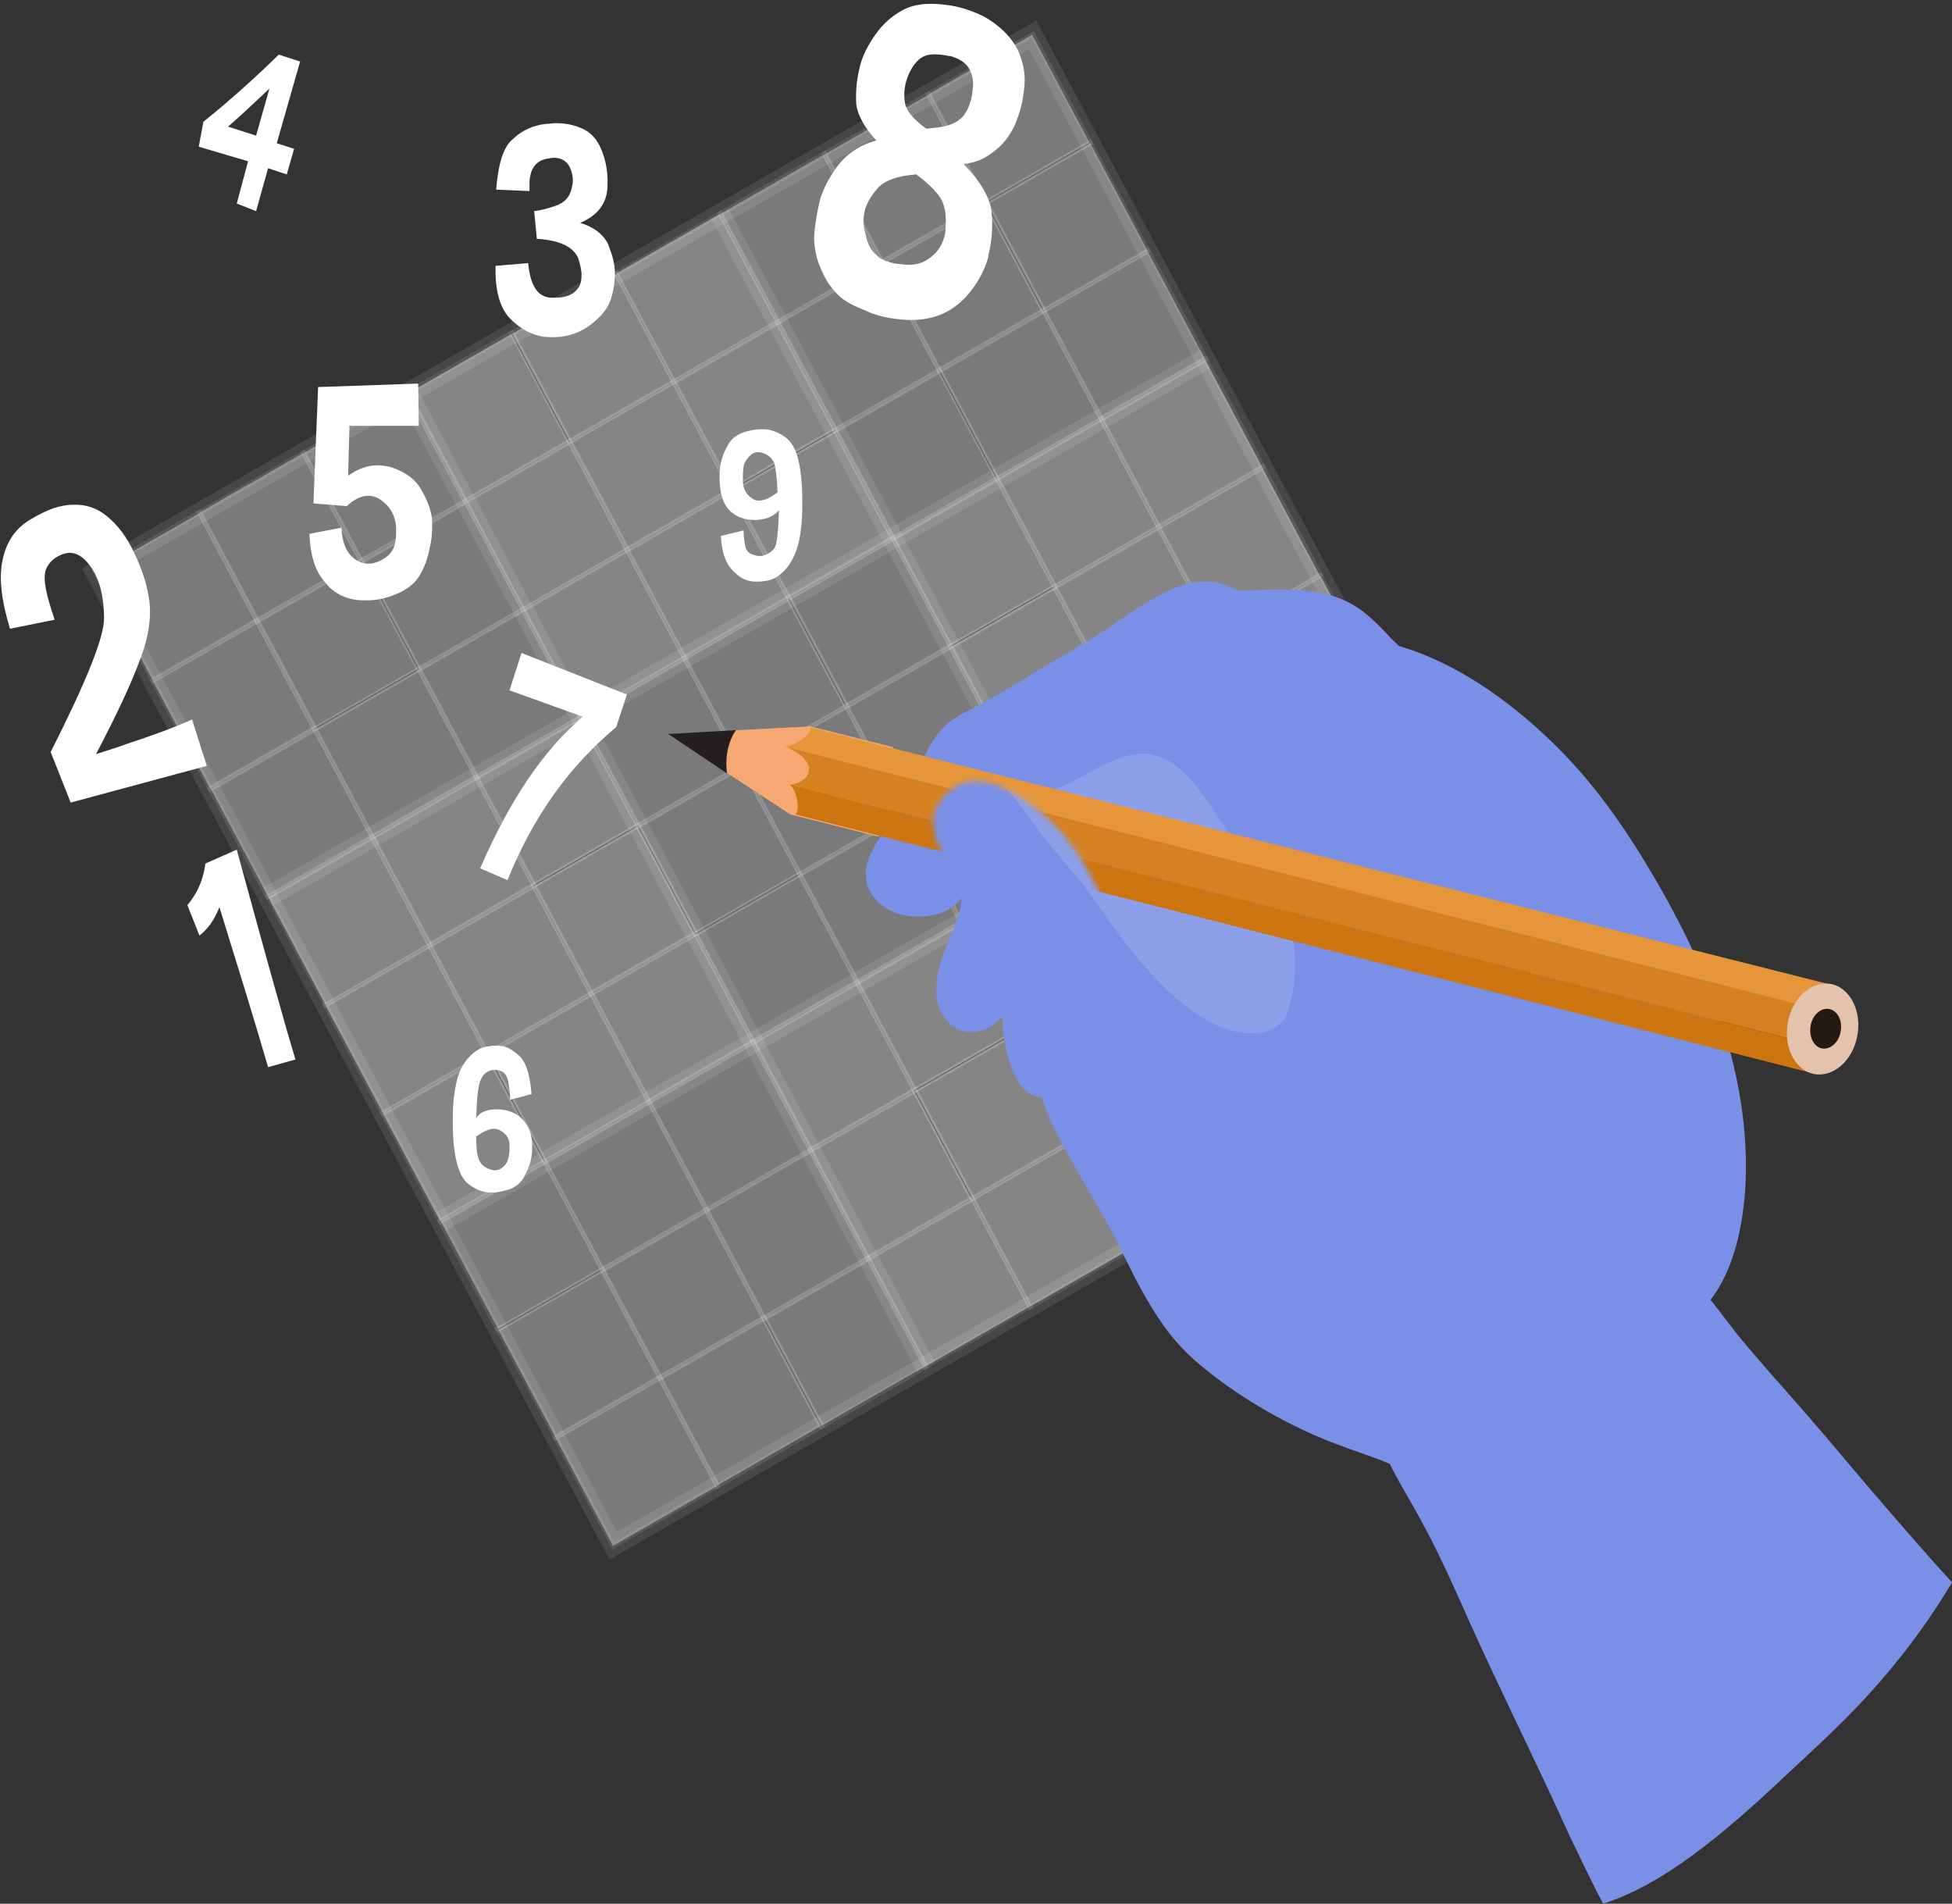 <svg width="361" height="352" viewBox="0 0 361 352" fill="none" xmlns="http://www.w3.org/2000/svg">
<rect x="0" y="0" width="361" height="352" fill="#333333" stroke="none"/>
<g clip-path="url(#clip0_39_15311)">
<path d="M224.796 117.463L205.58 128.486L216.197 148.437L235.413 137.414L224.796 117.463Z" fill="white" fill-opacity="0.4"/>
<path d="M216.082 149.163L204.982 128.291L225.085 116.766L236.185 137.639L216.082 149.163ZM206.215 128.675L216.452 147.883L234.952 137.254L224.715 118.046L206.215 128.675Z" fill="white" fill-opacity="0.1"/>
<path d="M214.194 97.466L194.978 108.489L205.594 128.44L224.81 117.417L214.194 97.466Z" fill="white" fill-opacity="0.4"/>
<path d="M205.475 129.187L194.375 108.314L214.479 96.79L225.579 117.662L205.475 129.187ZM195.608 108.699L205.845 127.907L224.345 117.278L214.109 98.07L195.608 108.699Z" fill="white" fill-opacity="0.1"/>
<path d="M246.168 157.505L226.952 168.528L237.569 188.479L256.785 177.456L246.168 157.505Z" fill="white" fill-opacity="0.35"/>
<path d="M237.419 189.116L226.319 168.243L246.422 156.719L257.522 177.591L237.419 189.116ZM227.552 168.627L237.789 187.835L256.289 177.207L246.052 157.999L227.552 168.627Z" fill="white" fill-opacity="0.1"/>
<path d="M192.989 57.475L173.773 68.498L184.39 88.449L203.605 77.426L192.989 57.475Z" fill="white" fill-opacity="0.35"/>
<path d="M184.138 89.106L173.038 68.234L193.142 56.709L204.242 77.582L184.138 89.106ZM174.395 68.746L184.632 87.954L203.132 77.326L192.895 58.118L174.395 68.746Z" fill="white" fill-opacity="0.1"/>
<path d="M203.591 77.472L184.375 88.495L194.992 108.446L214.208 97.423L203.591 77.472Z" fill="white" fill-opacity="0.4"/>
<path d="M194.868 109.211L183.768 88.338L203.872 76.813L214.972 97.686L194.868 109.211ZM185.002 88.722L195.238 107.93L213.738 97.302L203.502 78.094L185.002 88.722Z" fill="white" fill-opacity="0.1"/>
<path d="M235.566 137.509L216.35 148.531L226.967 168.483L246.183 157.46L235.566 137.509Z" fill="white" fill-opacity="0.35"/>
<path d="M226.812 169.14L215.712 148.267L235.815 136.742L246.916 157.615L226.812 169.14ZM216.945 148.651L227.182 167.859L245.682 157.231L235.445 138.023L216.945 148.651Z" fill="white" fill-opacity="0.1"/>
<path d="M149.827 212.717L130.611 223.74L141.228 243.691L160.443 232.668L149.827 212.717Z" fill="white" fill-opacity="0.35"/>
<path d="M141.094 244.435L129.994 223.562L150.098 212.038L161.198 232.91L141.094 244.435ZM131.228 223.947L141.464 243.155L159.965 232.526L149.728 213.318L131.228 223.947Z" fill="white" fill-opacity="0.1"/>
<path d="M169.085 201.71L149.869 212.733L160.486 232.684L179.702 221.661L169.085 201.71Z" fill="white" fill-opacity="0.4"/>
<path d="M160.335 233.294L149.235 212.422L169.338 200.897L180.438 221.77L160.335 233.294ZM150.468 212.934L160.705 232.142L179.205 221.514L168.968 202.306L150.468 212.934Z" fill="white" fill-opacity="0.1"/>
<path d="M188.452 190.641L169.236 201.664L179.852 221.615L199.068 210.592L188.452 190.641Z" fill="white" fill-opacity="0.4"/>
<path d="M179.575 222.282L168.475 201.409L188.578 189.884L199.678 210.757L179.575 222.282ZM169.831 201.793L180.068 221.001L198.568 210.373L188.332 191.165L169.831 201.793Z" fill="white" fill-opacity="0.1"/>
<path d="M207.651 179.519L188.435 190.542L199.052 210.493L218.268 199.47L207.651 179.519Z" fill="white" fill-opacity="0.4"/>
<path d="M198.815 211.269L187.715 190.397L207.818 178.872L218.919 199.745L198.815 211.269ZM189.072 190.781L199.308 209.989L217.809 199.36L207.572 180.152L189.072 190.781Z" fill="white" fill-opacity="0.1"/>
<path d="M226.909 168.516L207.693 179.539L218.31 199.49L237.526 188.467L226.909 168.516Z" fill="white" fill-opacity="0.35"/>
<path d="M218.178 200.129L207.078 179.256L227.182 167.731L238.282 188.604L218.178 200.129ZM208.312 179.768L218.548 198.976L237.049 188.348L226.812 169.14L208.312 179.768Z" fill="white" fill-opacity="0.1"/>
<path d="M105.304 81.686L86.088 92.709L96.704 112.66L115.92 101.637L105.304 81.686Z" fill="white" fill-opacity="0.4"/>
<path d="M96.571 113.308L85.471 92.436L105.574 80.911L116.674 101.784L96.571 113.308ZM86.704 92.948L96.941 112.156L115.441 101.527L105.204 82.32L86.704 92.948Z" fill="white" fill-opacity="0.1"/>
<path d="M98.652 163.803L79.436 174.825L90.053 194.777L109.269 183.754L98.652 163.803Z" fill="white" fill-opacity="0.4"/>
<path d="M89.911 195.391L78.811 174.518L98.914 162.993L110.014 183.866L89.911 195.391ZM80.044 175.03L90.281 194.238L108.781 183.61L98.544 164.402L80.044 175.03Z" fill="white" fill-opacity="0.1"/>
<path d="M109.364 183.734L90.148 194.757L100.765 214.708L119.98 203.685L109.364 183.734Z" fill="white" fill-opacity="0.4"/>
<path d="M100.517 215.495L89.417 194.622L109.521 183.097L120.621 203.97L100.517 215.495ZM90.774 195.006L101.011 214.214L119.511 203.586L109.274 184.378L90.774 195.006Z" fill="white" fill-opacity="0.1"/>
<path d="M88.051 143.805L68.835 154.828L79.452 174.779L98.668 163.756L88.051 143.805Z" fill="white" fill-opacity="0.4"/>
<path d="M79.304 175.414L68.204 154.542L88.307 143.017L99.407 163.89L79.304 175.414ZM69.437 154.926L79.674 174.134L98.174 163.505L87.937 144.297L69.437 154.926Z" fill="white" fill-opacity="0.1"/>
<path d="M163.02 48.552L143.804 59.575L154.421 79.526L173.637 68.503L163.02 48.552Z" fill="white" fill-opacity="0.35"/>
<path d="M154.291 80.271L143.191 59.398L163.295 47.873L174.395 68.746L154.291 80.271ZM144.425 59.782L154.661 78.99L173.161 68.362L162.925 49.154L144.425 59.782Z" fill="white" fill-opacity="0.1"/>
<path d="M130.568 223.726L111.352 234.749L121.969 254.7L141.185 243.677L130.568 223.726Z" fill="white" fill-opacity="0.35"/>
<path d="M121.854 255.448L110.754 234.575L130.858 223.05L141.958 243.923L121.854 255.448ZM111.988 234.959L122.224 254.167L140.725 243.539L130.488 224.331L111.988 234.959Z" fill="white" fill-opacity="0.1"/>
<path d="M119.967 203.729L100.751 214.752L111.367 234.703L130.583 223.68L119.967 203.729Z" fill="white" fill-opacity="0.35"/>
<path d="M111.248 235.471L100.147 214.599L120.251 203.074L131.351 223.946L111.248 235.471ZM101.381 214.983L111.618 234.191L130.118 223.562L119.881 204.354L101.381 214.983Z" fill="white" fill-opacity="0.1"/>
<path d="M77.449 123.81L58.233 134.833L68.849 154.784L88.065 143.761L77.449 123.81Z" fill="white" fill-opacity="0.35"/>
<path d="M68.697 155.438L57.597 134.565L77.701 123.041L88.801 143.913L68.697 155.438ZM58.83 134.949L69.067 154.157L87.567 143.529L77.331 124.321L58.83 134.949Z" fill="white" fill-opacity="0.1"/>
<path d="M124.562 70.678L105.346 81.701L115.963 101.652L135.179 90.629L124.562 70.678Z" fill="white" fill-opacity="0.4"/>
<path d="M115.811 102.296L104.711 81.423L124.814 69.898L135.914 90.771L115.811 102.296ZM105.944 81.807L116.181 101.015L134.681 90.387L124.444 71.179L105.944 81.807Z" fill="white" fill-opacity="0.1"/>
<path d="M143.761 59.559L124.545 70.582L135.162 90.533L154.378 79.51L143.761 59.559Z" fill="white" fill-opacity="0.4"/>
<path d="M135.051 91.283L123.951 70.41L144.054 58.886L155.155 79.758L135.051 91.283ZM125.184 70.795L135.421 90.003L153.921 79.374L143.684 60.166L125.184 70.795Z" fill="white" fill-opacity="0.1"/>
<path d="M66.678 103.765L47.462 114.788L58.079 134.739L77.295 123.716L66.678 103.765Z" fill="white" fill-opacity="0.35"/>
<path d="M57.967 135.462L46.867 114.589L66.971 103.064L78.071 123.937L57.967 135.462ZM48.224 114.973L58.46 134.181L76.961 123.553L66.724 104.345L48.224 114.973Z" fill="white" fill-opacity="0.1"/>
<path d="M86.044 92.695L66.829 103.718L77.445 123.669L96.661 112.646L86.044 92.695Z" fill="white" fill-opacity="0.35"/>
<path d="M77.207 124.449L66.107 103.576L86.211 92.052L97.311 112.924L77.207 124.449ZM67.464 103.96L77.701 123.168L96.201 112.54L85.964 93.332L67.464 103.96Z" fill="white" fill-opacity="0.1"/>
<path d="M139.224 192.723L120.008 203.746L130.625 223.697L149.841 212.674L139.224 192.723Z" fill="white" fill-opacity="0.35"/>
<path d="M130.488 224.331L119.388 203.458L139.491 191.933L150.591 212.806L130.488 224.331ZM120.621 203.97L130.858 223.178L149.358 212.55L139.121 193.342L120.621 203.97Z" fill="white" fill-opacity="0.1"/>
<path d="M135.165 90.674L115.949 101.697L126.565 121.648L145.781 110.625L135.165 90.674Z" fill="white" fill-opacity="0.4"/>
<path d="M126.418 122.272L115.318 101.4L135.421 89.875L146.521 110.747L126.418 122.272ZM116.551 101.912L126.788 121.12L145.288 110.491L135.051 91.283L116.551 101.912Z" fill="white" fill-opacity="0.1"/>
<path d="M126.509 121.676L107.293 132.699L117.91 152.65L137.126 141.627L126.509 121.676Z" fill="white" fill-opacity="0.35"/>
<path d="M117.784 153.389L106.684 132.516L126.788 120.992L137.888 141.864L117.784 153.389ZM107.918 132.901L118.154 152.109L136.654 141.48L126.418 122.272L107.918 132.901Z" fill="white" fill-opacity="0.1"/>
<path d="M137.218 141.611L118.003 152.634L128.619 172.585L147.835 161.562L137.218 141.611Z" fill="white" fill-opacity="0.35"/>
<path d="M128.391 173.366L117.291 152.493L137.394 140.968L148.495 161.841L128.391 173.366ZM118.648 152.877L128.884 172.085L147.385 161.457L137.148 142.249L118.648 152.877Z" fill="white" fill-opacity="0.1"/>
<path d="M145.767 110.668L126.551 121.691L137.168 141.642L156.384 130.619L145.767 110.668Z" fill="white" fill-opacity="0.35"/>
<path d="M137.024 142.249L125.924 121.376L146.028 109.851L157.128 130.724L137.024 142.249ZM127.158 121.888L137.394 141.096L155.895 130.468L145.658 111.26L127.158 121.888Z" fill="white" fill-opacity="0.1"/>
<path d="M158.483 181.713L139.267 192.736L149.884 212.687L169.1 201.664L158.483 181.713Z" fill="white" fill-opacity="0.4"/>
<path d="M149.728 213.318L138.628 192.445L158.731 180.921L169.831 201.793L149.728 213.318ZM139.861 192.83L150.098 212.038L168.598 201.409L158.361 182.201L139.861 192.83Z" fill="white" fill-opacity="0.1"/>
<path d="M165.133 99.601L145.917 110.624L156.534 130.575L175.75 119.552L165.133 99.601Z" fill="white" fill-opacity="0.35"/>
<path d="M156.265 131.236L145.165 110.363L165.268 98.838L176.368 119.711L156.265 131.236ZM146.521 110.747L156.758 129.955L175.258 119.327L165.021 100.119L146.521 110.747Z" fill="white" fill-opacity="0.1"/>
<path d="M177.682 170.593L158.466 181.616L169.083 201.567L188.299 190.544L177.682 170.593Z" fill="white" fill-opacity="0.4"/>
<path d="M168.968 202.305L157.868 181.433L177.971 169.908L189.072 190.781L168.968 202.305ZM159.101 181.817L169.338 201.025L187.838 190.396L177.601 171.188L159.101 181.817Z" fill="white" fill-opacity="0.1"/>
<path d="M147.881 161.717L128.665 172.74L139.282 192.691L158.498 181.668L147.881 161.717Z" fill="white" fill-opacity="0.35"/>
<path d="M139.121 193.342L128.021 172.469L148.125 160.944L159.225 181.817L139.121 193.342ZM129.254 172.853L139.491 192.061L157.991 181.433L147.755 162.225L129.254 172.853Z" fill="white" fill-opacity="0.1"/>
<path d="M175.736 119.595L156.52 130.618L167.137 150.569L186.353 139.546L175.736 119.595Z" fill="white" fill-opacity="0.35"/>
<path d="M166.995 151.212L155.895 130.339L175.998 118.815L187.098 139.687L166.995 151.212ZM157.128 130.852L167.365 150.06L185.865 139.431L175.628 120.223L157.128 130.852Z" fill="white" fill-opacity="0.1"/>
<path d="M156.477 130.604L137.261 141.627L147.878 161.578L167.094 150.555L156.477 130.604Z" fill="white" fill-opacity="0.35"/>
<path d="M147.755 162.353L136.654 141.48L156.758 129.955L167.858 150.828L147.755 162.353ZM137.888 141.864L148.125 161.072L166.625 150.444L156.388 131.236L137.888 141.864Z" fill="white" fill-opacity="0.1"/>
<path d="M167.079 150.6L147.863 161.623L158.48 181.574L177.696 170.551L167.079 150.6Z" fill="white" fill-opacity="0.35"/>
<path d="M158.361 182.329L147.261 161.456L167.365 149.932L178.465 170.804L158.361 182.329ZM148.495 161.841L158.731 181.049L177.232 170.42L166.995 151.212L148.495 161.841Z" fill="white" fill-opacity="0.1"/>
<path d="M186.338 139.589L167.123 150.612L177.739 170.563L196.955 159.541L186.338 139.589Z" fill="white" fill-opacity="0.35"/>
<path d="M177.602 171.189L166.501 150.316L186.605 138.791L197.705 159.664L177.602 171.189ZM167.735 150.828L177.972 170.036L196.472 159.408L186.235 140.2L167.735 150.828Z" fill="white" fill-opacity="0.1"/>
<path d="M194.994 108.587L175.779 119.61L186.395 139.561L205.611 128.538L194.994 108.587Z" fill="white" fill-opacity="0.4"/>
<path d="M186.235 140.2L175.135 119.327L195.238 107.802L206.338 128.675L186.235 140.2ZM176.368 119.711L186.605 138.919L205.105 128.291L194.868 109.083L176.368 119.711Z" fill="white" fill-opacity="0.1"/>
<path d="M115.906 101.682L96.69 112.705L107.307 132.656L126.523 121.633L115.906 101.682Z" fill="white" fill-opacity="0.4"/>
<path d="M107.177 133.413L96.077 112.54L116.181 101.015L127.281 121.888L107.177 133.413ZM97.311 112.924L107.547 132.132L126.048 121.504L115.811 102.296L97.311 112.924Z" fill="white" fill-opacity="0.1"/>
<path d="M141.172 243.719L121.956 254.742L132.573 274.693L151.788 263.67L141.172 243.719Z" fill="white" fill-opacity="0.35"/>
<path d="M132.461 275.424L121.361 254.551L141.464 243.026L152.565 263.899L132.461 275.424ZM122.594 254.935L132.831 274.143L151.331 263.515L141.094 244.307L122.594 254.935Z" fill="white" fill-opacity="0.1"/>
<path d="M96.647 112.691L77.431 123.714L88.048 143.665L107.264 132.642L96.647 112.691Z" fill="white" fill-opacity="0.35"/>
<path d="M87.937 144.425L76.837 123.553L96.941 112.028L108.041 132.901L87.937 144.425ZM78.071 123.937L88.307 143.145L106.808 132.516L96.571 113.308L78.071 123.937Z" fill="white" fill-opacity="0.1"/>
<path d="M154.423 79.665L135.207 90.688L145.824 110.639L165.04 99.616L154.423 79.665Z" fill="white" fill-opacity="0.4"/>
<path d="M145.658 111.26L134.558 90.387L154.661 78.862L165.761 99.735L145.658 111.26ZM135.791 90.771L146.028 109.979L164.528 99.351L154.291 80.143L135.791 90.771Z" fill="white" fill-opacity="0.1"/>
<path d="M117.912 152.792L98.696 163.815L109.313 183.766L128.529 172.743L117.912 152.792Z" fill="white" fill-opacity="0.4"/>
<path d="M109.151 184.378L98.051 163.505L118.154 151.98L129.254 172.853L109.151 184.378ZM99.284 163.889L109.521 183.097L128.021 172.469L117.784 153.261L99.284 163.889Z" fill="white" fill-opacity="0.1"/>
<path d="M196.941 159.586L177.725 170.609L188.341 190.56L207.557 179.537L196.941 159.586Z" fill="white" fill-opacity="0.4"/>
<path d="M188.208 191.293L177.108 170.42L197.212 158.896L208.312 179.768L188.208 191.293ZM178.341 170.804L188.578 190.012L207.078 179.384L196.842 160.176L178.341 170.804Z" fill="white" fill-opacity="0.1"/>
<path d="M107.249 132.688L88.033 143.71L98.649 163.662L117.865 152.639L107.249 132.688Z" fill="white" fill-opacity="0.4"/>
<path d="M98.544 164.402L87.444 143.529L107.547 132.004L118.648 152.877L98.544 164.402ZM88.677 143.913L98.914 163.121L117.414 152.493L107.177 133.285L88.677 143.913Z" fill="white" fill-opacity="0.1"/>
<path d="M205.597 128.584L186.381 139.606L196.998 159.558L216.214 148.535L205.597 128.584Z" fill="white" fill-opacity="0.4"/>
<path d="M196.842 160.176L185.742 139.303L205.845 127.779L216.945 148.651L196.842 160.176ZM186.975 139.688L197.212 158.896L215.712 148.267L205.475 129.059L186.975 139.688Z" fill="white" fill-opacity="0.1"/>
<path d="M216.307 148.518L197.091 159.541L207.708 179.492L226.924 168.469L216.307 148.518Z" fill="white" fill-opacity="0.35"/>
<path d="M207.448 180.152L196.348 159.28L216.452 147.755L227.552 168.628L207.448 180.152ZM197.705 159.792L207.942 179L226.442 168.371L216.205 149.163L197.705 159.792Z" fill="white" fill-opacity="0.1"/>
<path d="M173.622 68.544L154.406 79.567L165.023 99.518L184.239 88.495L173.622 68.544Z" fill="white" fill-opacity="0.35"/>
<path d="M164.898 100.247L153.798 79.374L173.901 67.85L185.002 88.722L164.898 100.247ZM155.155 79.759L165.391 98.967L183.892 88.338L173.655 69.13L155.155 79.759Z" fill="white" fill-opacity="0.1"/>
<path d="M184.333 88.479L165.117 99.502L175.734 119.453L194.949 108.43L184.333 88.479Z" fill="white" fill-opacity="0.4"/>
<path d="M175.628 120.223L164.528 99.351L184.632 87.826L195.732 108.699L175.628 120.223ZM165.761 99.735L175.998 118.943L194.498 108.314L184.262 89.106L165.761 99.735Z" fill="white" fill-opacity="0.1"/>
<path d="M128.622 172.727L109.406 183.75L120.022 203.701L139.238 192.678L128.622 172.727Z" fill="white" fill-opacity="0.4"/>
<path d="M119.758 204.354L108.657 183.482L128.761 171.957L139.861 192.829L119.758 204.354ZM110.014 183.866L120.251 203.074L138.751 192.445L128.514 173.237L110.014 183.866Z" fill="white" fill-opacity="0.1"/>
<path d="M182.279 37.542L163.063 48.565L173.679 68.516L192.895 57.493L182.279 37.542Z" fill="white" fill-opacity="0.35"/>
<path d="M173.531 69.13L162.431 48.258L182.535 36.733L193.635 57.605L173.531 69.13ZM163.665 48.77L173.902 67.978L192.402 57.349L182.165 38.141L163.665 48.77Z" fill="white" fill-opacity="0.1"/>
<path d="M111.37 234.844L92.154 245.867L102.771 265.818L121.987 254.795L111.37 234.844Z" fill="white" fill-opacity="0.35"/>
<path d="M102.614 266.46L91.514 245.588L111.618 234.063L122.718 254.935L102.614 266.46ZM92.747 245.972L102.984 265.18L121.484 254.551L111.248 235.343L92.747 245.972Z" fill="white" fill-opacity="0.1"/>
<path d="M68.792 154.814L49.576 165.837L60.192 185.788L79.408 174.765L68.792 154.814Z" fill="white" fill-opacity="0.4"/>
<path d="M60.064 186.427L48.964 165.554L69.067 154.029L80.167 174.902L60.064 186.427ZM50.197 166.066L60.434 185.274L78.934 174.646L68.697 155.438L50.197 166.066Z" fill="white" fill-opacity="0.1"/>
<path d="M89.996 194.806L70.78 205.829L81.396 225.78L100.612 214.757L89.996 194.806Z" fill="white" fill-opacity="0.4"/>
<path d="M81.277 226.508L70.177 205.635L90.281 194.11L101.381 214.983L81.277 226.508ZM71.41 206.019L81.647 225.227L100.147 214.599L89.911 195.391L71.41 206.019Z" fill="white" fill-opacity="0.1"/>
<path d="M79.395 174.808L60.179 185.831L70.796 205.782L90.012 194.759L79.395 174.808Z" fill="white" fill-opacity="0.4"/>
<path d="M70.671 206.531L59.57 185.659L79.674 174.134L90.774 195.006L70.671 206.531ZM60.804 186.043L71.04 205.251L89.541 194.622L79.304 175.414L60.804 186.043Z" fill="white" fill-opacity="0.1"/>
<path d="M100.706 214.74L81.49 225.763L92.107 245.714L111.323 234.691L100.706 214.74Z" fill="white" fill-opacity="0.35"/>
<path d="M91.884 246.484L80.784 225.611L100.887 214.086L111.988 234.959L91.884 246.484ZM82.141 225.995L92.377 245.203L110.878 234.575L100.641 215.367L82.141 225.995Z" fill="white" fill-opacity="0.1"/>
<path d="M121.972 254.84L102.756 265.863L113.373 285.814L132.589 274.791L121.972 254.84Z" fill="white" fill-opacity="0.35"/>
<path d="M113.221 286.437L102.121 265.564L122.224 254.039L133.324 274.912L113.221 286.437ZM103.354 265.948L113.591 285.156L132.091 274.528L121.854 255.32L103.354 265.948Z" fill="white" fill-opacity="0.1"/>
<path d="M179.795 221.644L160.579 232.667L171.196 252.618L190.412 241.595L179.795 221.644Z" fill="white" fill-opacity="0.4"/>
<path d="M170.941 253.271L159.841 232.398L179.945 220.873L191.045 241.746L170.941 253.271ZM161.198 232.91L171.435 252.118L189.935 241.49L179.698 222.282L161.198 232.91Z" fill="white" fill-opacity="0.1"/>
<path d="M254.765 126.389L235.549 137.412L246.166 157.363L265.382 146.34L254.765 126.389Z" fill="white" fill-opacity="0.35"/>
<path d="M246.052 158.127L234.952 137.254L255.056 125.729L266.156 146.602L246.052 158.127ZM236.185 137.638L246.422 156.846L264.922 146.218L254.686 127.01L236.185 137.638Z" fill="white" fill-opacity="0.1"/>
<path d="M244.163 106.393L224.947 117.416L235.563 137.367L254.779 126.344L244.163 106.393Z" fill="white" fill-opacity="0.4"/>
<path d="M235.322 138.151L224.222 117.278L244.325 105.753L255.426 126.626L235.322 138.151ZM225.579 117.662L235.815 136.87L254.316 126.242L244.079 107.034L225.579 117.662Z" fill="white" fill-opacity="0.1"/>
<path d="M212.248 46.47L193.032 57.493L203.649 77.444L222.865 66.421L212.248 46.47Z" fill="white" fill-opacity="0.35"/>
<path d="M203.502 78.094L192.402 57.221L212.505 45.696L223.605 66.569L203.502 78.094ZM193.635 57.605L203.872 76.813L222.372 66.185L212.135 46.977L193.635 57.605Z" fill="white" fill-opacity="0.1"/>
<path d="M233.453 86.462L214.237 97.485L224.853 117.436L244.069 106.413L233.453 86.462Z" fill="white" fill-opacity="0.4"/>
<path d="M224.715 118.046L213.615 97.174L233.719 85.649L244.819 106.522L224.715 118.046ZM214.848 97.686L225.085 116.894L243.585 106.266L233.349 87.058L214.848 97.686Z" fill="white" fill-opacity="0.1"/>
<path d="M222.85 66.463L203.634 77.486L214.251 97.437L233.467 86.414L222.85 66.463Z" fill="white" fill-opacity="0.4"/>
<path d="M214.109 98.07L203.008 77.197L223.112 65.673L234.212 86.545L214.109 98.07ZM204.242 77.71L214.479 96.918L232.979 86.289L222.742 67.081L204.242 77.71Z" fill="white" fill-opacity="0.1"/>
<path d="M276.029 166.494L256.813 177.517L267.43 197.468L286.646 186.445L276.029 166.494Z" fill="white" fill-opacity="0.35"/>
<path d="M267.266 198.08L256.166 177.207L276.269 165.682L287.369 186.555L267.266 198.08ZM257.399 177.591L267.636 196.799L286.136 186.171L275.899 166.963L257.399 177.591Z" fill="white" fill-opacity="0.1"/>
<path d="M58.189 134.819L38.973 145.842L49.59 165.793L68.806 154.77L58.189 134.819Z" fill="white" fill-opacity="0.35"/>
<path d="M49.334 166.45L38.233 145.578L58.337 134.053L69.437 154.926L49.334 166.45ZM39.59 146.09L49.827 165.298L68.327 154.67L58.09 135.462L39.59 146.09Z" fill="white" fill-opacity="0.1"/>
<path d="M160.537 232.651L141.321 243.674L151.938 263.625L171.154 252.603L160.537 232.651Z" fill="white" fill-opacity="0.35"/>
<path d="M151.701 264.411L140.601 243.539L160.705 232.014L171.805 252.887L151.701 264.411ZM141.958 243.923L152.195 263.131L170.695 252.502L160.458 233.294L141.958 243.923Z" fill="white" fill-opacity="0.1"/>
<path d="M256.771 177.499L237.555 188.521L248.171 208.473L267.387 197.45L256.771 177.499Z" fill="white" fill-opacity="0.35"/>
<path d="M248.026 209.092L236.925 188.22L257.029 176.695L268.129 197.568L248.026 209.092ZM238.159 188.732L248.396 207.94L266.896 197.311L256.659 178.103L238.159 188.732Z" fill="white" fill-opacity="0.1"/>
<path d="M199.055 210.634L179.839 221.657L190.455 241.608L209.671 230.585L199.055 210.634Z" fill="white" fill-opacity="0.4"/>
<path d="M190.305 242.258L179.205 221.385L199.308 209.861L210.408 230.733L190.305 242.258ZM180.438 221.77L190.675 240.978L209.175 230.349L198.938 211.141L180.438 221.77Z" fill="white" fill-opacity="0.1"/>
<path d="M218.253 199.516L199.037 210.539L209.654 230.49L228.87 219.467L218.253 199.516Z" fill="white" fill-opacity="0.4"/>
<path d="M209.545 231.246L198.445 210.373L218.549 198.848L229.649 219.721L209.545 231.246ZM199.678 210.757L209.915 229.965L228.415 219.337L218.179 200.129L199.678 210.757Z" fill="white" fill-opacity="0.1"/>
<path d="M237.512 188.506L218.296 199.529L228.913 219.48L248.129 208.457L237.512 188.506Z" fill="white" fill-opacity="0.35"/>
<path d="M228.785 220.233L217.685 199.36L237.789 187.835L248.889 208.708L228.785 220.233ZM218.919 199.744L229.155 218.952L247.655 208.324L237.419 189.116L218.919 199.744Z" fill="white" fill-opacity="0.1"/>
<path d="M265.367 146.383L246.151 157.406L256.768 177.357L275.984 166.334L265.367 146.383Z" fill="white" fill-opacity="0.35"/>
<path d="M256.659 178.103L245.559 157.231L265.662 145.706L276.762 166.578L256.659 178.103ZM246.792 157.615L257.029 176.823L275.529 166.194L265.292 146.986L246.792 157.615Z" fill="white" fill-opacity="0.1"/>
<path d="M75.335 72.76L56.119 83.783L66.736 103.734L85.952 92.711L75.335 72.76Z" fill="white" fill-opacity="0.35"/>
<path d="M66.6 104.473L55.5 83.6L75.604 72.075L86.704 92.948L66.6 104.473ZM56.734 83.984L66.971 103.192L85.471 92.564L75.234 73.356L56.734 83.984Z" fill="white" fill-opacity="0.1"/>
<path d="M56.076 83.769L36.86 94.792L47.477 114.743L66.693 103.72L56.076 83.769Z" fill="white" fill-opacity="0.35"/>
<path d="M47.36 115.485L36.26 94.613L56.364 83.088L67.464 103.961L47.36 115.485ZM37.494 94.997L47.73 114.205L66.231 103.576L55.994 84.368L37.494 94.997Z" fill="white" fill-opacity="0.1"/>
<path d="M201.645 26.473L182.429 37.496L193.046 57.447L212.262 46.424L201.645 26.473Z" fill="white" fill-opacity="0.35"/>
<path d="M192.772 58.117L181.672 37.245L201.775 25.72L212.875 46.593L192.772 58.117ZM183.028 37.629L193.265 56.837L211.765 46.209L201.528 27L183.028 37.629Z" fill="white" fill-opacity="0.1"/>
<path d="M94.594 61.752L75.378 72.775L85.994 92.726L105.21 81.703L94.594 61.752Z" fill="white" fill-opacity="0.4"/>
<path d="M85.841 93.332L74.741 72.459L94.844 60.935L105.944 81.807L85.841 93.332ZM76.097 72.844L86.334 92.052L104.834 81.423L94.597 62.215L76.097 72.844Z" fill="white" fill-opacity="0.1"/>
<path d="M36.877 94.889L17.661 105.912L28.277 125.863L47.493 114.84L36.877 94.889Z" fill="white" fill-opacity="0.35"/>
<path d="M28.12 126.498L17.02 105.625L37.123 94.1L48.224 114.973L28.12 126.498ZM18.253 106.009L28.49 125.217L46.99 114.589L36.754 95.381L18.253 106.009Z" fill="white" fill-opacity="0.1"/>
<path d="M47.48 114.884L28.264 125.907L38.881 145.858L58.097 134.835L47.48 114.884Z" fill="white" fill-opacity="0.35"/>
<path d="M38.727 146.474L27.627 125.601L47.73 114.077L58.831 134.949L38.727 146.474ZM28.86 125.986L39.097 145.194L57.597 134.565L47.36 115.357L28.86 125.986Z" fill="white" fill-opacity="0.1"/>
<path d="M190.876 6.428L171.66 17.451L182.277 37.402L201.492 26.379L190.876 6.428Z" fill="white" fill-opacity="0.35"/>
<path d="M182.165 38.141L171.065 17.268L191.168 5.744L202.268 26.616L182.165 38.141ZM172.298 17.653L182.535 36.861L201.035 26.232L190.798 7.024L172.298 17.653Z" fill="white" fill-opacity="0.1"/>
<path d="M171.677 17.548L152.461 28.571L163.077 48.522L182.293 37.499L171.677 17.548Z" fill="white" fill-opacity="0.35"/>
<path d="M162.925 49.154L151.825 28.281L171.928 16.756L183.028 37.629L162.925 49.154ZM153.058 28.665L163.295 47.873L181.795 37.245L171.558 18.037L153.058 28.665Z" fill="white" fill-opacity="0.1"/>
<path d="M133.159 39.562L113.943 50.585L124.56 70.537L143.776 59.514L133.159 39.562Z" fill="white" fill-opacity="0.4"/>
<path d="M124.444 71.307L113.344 50.434L133.448 38.909L144.548 59.782L124.444 71.307ZM114.578 50.818L124.814 70.026L143.315 59.398L133.078 40.19L114.578 50.818Z" fill="white" fill-opacity="0.1"/>
<path d="M152.417 28.553L133.201 39.576L143.818 59.528L163.034 48.505L152.417 28.553Z" fill="white" fill-opacity="0.35"/>
<path d="M143.685 60.166L132.584 39.294L152.688 27.769L163.788 48.642L143.685 60.166ZM133.818 39.806L144.055 59.014L162.555 48.385L152.318 29.177L133.818 39.806Z" fill="white" fill-opacity="0.1"/>
<path d="M113.96 50.683L94.744 61.706L105.361 81.657L124.577 70.635L113.96 50.683Z" fill="white" fill-opacity="0.4"/>
<path d="M105.081 82.32L93.981 61.447L114.084 49.922L125.184 70.795L105.081 82.32ZM95.337 61.831L105.574 81.039L124.074 70.411L113.838 51.203L95.337 61.831Z" fill="white" fill-opacity="0.1"/>
<path d="M77.074 71.781L73.835 73.638L169.624 253.647L172.863 251.789L77.074 71.781Z" fill="white" fill-opacity="0.1"/>
<path d="M134.79 38.644L131.552 40.502L227.341 220.511L230.579 218.653L134.79 38.644Z" fill="white" fill-opacity="0.1"/>
<path d="M222.059 64.7L48.684 164.133L50.472 167.496L223.848 68.062L222.059 64.7Z" fill="white" fill-opacity="0.1"/>
<path d="M254.041 124.726L80.666 224.18L82.456 227.542L255.831 128.088L254.041 124.726Z" fill="white" fill-opacity="0.1"/>
<path d="M112.728 288.357L15.17 105.113L191.662 3.823L289.219 187.067L112.728 288.357ZM20.103 106.65L114.084 283.235L284.163 185.658L190.305 9.073L20.103 106.65Z" fill="white" fill-opacity="0.1"/>
<path d="M296.496 352C302.416 350.079 307.966 346.75 313.023 343.036C318.943 338.682 324.37 333.816 329.673 328.822C334.853 323.956 340.156 319.218 344.966 313.968C351.01 307.437 356.437 300.266 361 292.583C356.56 287.717 352.243 282.723 347.926 277.729C343.486 272.607 339.17 267.356 334.73 262.234C330.29 257.112 325.726 252.118 321.41 246.868C319.683 244.691 318.079 242.514 316.353 240.337C320.67 234.703 322.273 226.892 322.766 219.849C323.383 209.476 321.656 199.104 318.45 189.372C315.119 179 310.186 169.268 304.636 160.048C299.333 151.212 293.413 143.145 286.013 136.23C278.242 128.931 268.869 122.4 258.756 119.455C258.262 118.943 257.769 118.559 257.276 118.046C254.809 115.357 252.219 112.668 248.889 111.131C245.929 109.723 242.599 109.211 239.269 109.083C235.815 108.826 232.362 109.211 228.909 109.211C227.305 108.314 225.579 107.674 223.605 107.546C218.055 107.29 212.752 110.875 208.312 113.821C205.475 115.741 202.762 117.662 199.802 119.327C196.842 121.12 193.882 122.784 190.922 124.577C188.085 126.37 185.248 128.034 182.288 129.699C179.945 130.98 177.478 132.004 175.382 133.669C173.285 135.333 171.928 137.767 170.818 140.2C169.585 143.017 168.475 145.834 167.118 148.523C165.145 152.365 161.445 155.438 160.335 159.792C159.101 164.786 163.048 168.499 167.488 169.268C171.065 169.908 175.505 169.14 177.848 166.066C177.725 166.835 177.725 167.603 177.478 168.371C177.108 169.78 176.615 171.06 175.998 172.469C174.888 175.286 173.655 178.103 173.285 181.049C172.915 183.866 173.161 186.555 175.135 188.732C177.355 191.165 180.315 191.421 183.028 189.884C183.892 189.372 184.632 188.732 185.372 187.963C185.372 188.348 185.372 188.732 185.372 188.988C185.495 190.524 185.618 192.061 185.988 193.598C186.605 196.415 187.592 200 189.935 201.921C190.552 202.433 191.662 202.946 192.648 202.818C192.772 203.074 192.772 203.33 192.895 203.586C194.375 208.196 196.965 212.422 199.308 216.647C201.775 221.001 204.365 225.227 206.585 229.581C208.558 233.55 210.409 237.52 212.752 241.362C214.972 245.075 217.562 248.533 220.769 251.35C224.099 254.295 227.675 256.856 231.375 259.161C235.075 261.466 238.899 263.515 242.969 265.308C247.039 267.1 251.356 268.509 255.549 270.046C256.042 270.302 256.536 270.43 257.029 270.686C258.632 273.887 260.482 276.96 262.209 280.034C265.786 286.436 268.746 293.095 271.706 299.754C277.749 313.2 284.409 326.389 290.453 339.835C292.303 343.548 294.276 347.902 296.496 352Z" fill="url(#paint0_linear_39_15311)"/>
<path opacity="0.56" d="M227.675 154.67C225.455 151.468 223.482 148.011 220.892 144.938C218.672 142.377 215.959 139.944 212.629 139.431C207.202 138.791 202.145 142.761 197.458 144.938C194.992 146.09 192.402 146.858 189.812 146.602C188.208 146.474 186.728 145.834 185.248 145.066C185.495 145.322 185.742 145.45 185.988 145.706C188.208 148.011 189.935 150.572 191.785 153.133C193.882 156.078 196.348 158.767 198.692 161.585C200.788 164.018 202.638 166.707 204.488 169.396C207.449 173.622 210.655 177.719 214.232 181.433C217.562 184.89 221.385 187.964 225.702 189.884C227.429 190.525 229.279 191.037 231.252 191.037C232.732 191.037 234.212 190.909 235.569 190.14C236.309 189.628 237.049 188.988 237.665 188.348C237.912 187.707 238.159 186.939 238.405 186.299C239.392 182.969 239.639 179.256 239.392 175.798C238.652 167.475 232.115 161.2 227.675 154.67Z" fill="#9BACEC"/>
<mask id="mask0_39_15311" style="mask-type:luminance" maskUnits="userSpaceOnUse" x="116" y="130" width="235" height="76">
<path d="M175.875 160.176C175.875 160.176 169.955 153.261 174.025 147.883C178.095 142.505 184.385 143.529 192.155 149.932C200.048 156.334 202.392 163.889 203.995 166.322C205.475 168.755 336.95 205.507 336.95 205.507C336.95 205.507 352.736 201.153 350.64 187.835C348.666 174.518 321.779 174.39 318.203 171.701C314.503 169.012 147.878 130.468 147.878 130.468L116.058 132.772L153.181 160.56L175.875 160.176Z" fill="white"/>
</mask>
<g mask="url(#mask0_39_15311)">
<path d="M138.751 135.59C142.328 135.974 145.781 136.614 149.358 136.998C154.661 137.767 160.088 138.535 165.391 139.559C165.391 139.047 165.268 138.663 165.145 138.151L149.851 134.309L134.928 135.077C136.161 135.334 137.518 135.462 138.751 135.59Z" fill="#F6A873"/>
<path d="M164.035 151.34C161.691 150.7 159.471 149.932 157.128 149.291C153.921 148.267 150.715 147.242 147.631 145.962C144.425 144.681 141.341 143.273 138.258 141.864C133.448 139.687 128.638 137.638 123.704 135.846L146.151 150.572L162.431 154.67C163.171 153.517 163.665 152.493 164.035 151.34Z" fill="#F6A873"/>
<path d="M165.515 143.145C165.515 141.48 165.391 139.815 165.145 138.279L149.851 134.437L123.704 135.846L146.275 150.572L162.555 154.67C164.651 151.212 165.515 147.115 165.515 143.145Z" fill="#F6A873"/>
<path d="M136.099 135L123.551 135.727L134.462 143C134.053 140.236 134.598 137.182 136.099 135Z" fill="#231F20"/>
<path d="M146.151 145.066L337.073 193.598C337.32 192.701 337.443 191.805 337.566 191.037C337.813 189.756 338.06 188.476 338.183 187.067L145.288 138.023C146.275 138.535 147.385 139.047 148.248 139.815C151.578 142.889 148.001 145.066 146.151 145.066Z" fill="#D58121"/>
<path d="M338.142 186.966C338.265 185.557 338.388 184.149 338.635 182.868V182.74C338.635 182.484 338.635 182.228 338.758 182.1L149.687 134.464C150.673 135.232 147.343 137.922 145 138.05C145 138.05 145 138.05 145.123 138.05L338.018 187.094C338.142 187.094 338.142 186.966 338.142 186.966Z" fill="#E6963A"/>
<path d="M336.703 195.006C336.826 194.494 336.95 194.11 337.073 193.598L146.151 145.066C146.151 145.066 146.151 145.066 146.028 145.066C147.508 146.09 148.001 150.316 147.015 150.572L335.346 198.464C335.593 198.08 335.84 197.824 335.963 197.439C336.21 196.671 336.58 195.903 336.703 195.006Z" fill="#CC7511"/>
<path d="M343.486 191.549C342.623 196.159 339.046 199.232 335.47 198.592C331.893 197.823 329.796 193.598 330.66 188.988C331.523 184.378 335.1 181.305 338.676 181.945C342.253 182.713 344.35 187.067 343.486 191.549Z" fill="#E3C3AC"/>
<path d="M341.143 190.909C340.65 193.342 338.8 195.134 336.826 194.622C334.976 194.238 333.743 191.933 334.236 189.372C334.73 186.939 336.58 185.146 338.553 185.658C340.403 186.043 341.636 188.347 341.143 190.909Z" fill="#E3C3AC"/>
<path d="M340.403 190.781C340.033 192.83 338.43 194.11 336.95 193.854C335.47 193.598 334.483 191.677 334.853 189.628C335.223 187.579 336.826 186.299 338.306 186.555C339.91 186.939 340.773 188.732 340.403 190.781Z" fill="#241A12"/>
</g>
<path d="M49.58 197.311C46.867 187.963 43.784 178.103 40.577 167.731C39.59 170.292 38.234 171.957 36.877 172.981L34.657 167.347C36.507 165.17 37.617 162.609 37.987 159.664L43.784 157.103C46.62 167.475 49.21 176.951 51.677 185.658C52.664 189.244 53.65 192.573 54.637 195.903L49.58 197.311Z" fill="white"/>
<path d="M13.073 148.395L9.373 139.047C15.91 126.114 19.24 117.918 19.24 114.333C19.24 112.156 18.993 110.235 18.5 108.442C18.13 107.29 17.76 106.266 17.143 105.369C15.663 102.936 13.937 101.912 12.21 102.296L11.717 102.424C10.237 102.936 9.127 103.833 8.51 105.241C8.017 106.522 8.263 108.699 9.25 111.9C9.497 112.668 9.743 113.565 10.113 114.589L1.85 116.254C0.247 111.003 -0.247 106.778 0.493 103.448C1.233 100.119 2.837 97.686 5.673 96.021C7.153 95.125 8.51 94.485 9.867 93.972C11.1 93.588 12.333 93.332 13.443 93.332C15.91 93.204 18.007 93.972 19.857 95.509C21.707 97.046 23.433 99.223 24.79 102.168C25.53 103.704 26.147 105.241 26.64 106.778C27.134 108.186 27.38 109.723 27.627 111.132C27.997 114.205 27.503 117.918 25.777 122.272C24.174 126.626 21.46 132.388 17.76 139.431C19.733 138.791 21.46 138.279 23.187 137.639C28.244 135.974 32.437 134.437 35.52 133.029L38.234 141.608L13.073 148.395Z" fill="white"/>
<path d="M94.844 25.72C96.571 24.055 98.668 23.159 101.011 22.903C101.628 22.903 102.244 22.775 102.738 22.775C104.464 22.775 105.944 23.031 107.424 23.671C109.398 24.439 110.754 26.104 111.494 28.409C112.111 30.074 112.358 31.866 112.358 33.531C112.358 34.171 112.358 34.94 112.234 35.58C111.864 38.013 110.261 39.934 107.301 41.214C109.891 41.983 111.618 43.391 112.481 45.184C113.221 47.105 113.714 48.77 113.714 50.434C113.714 52.099 113.468 53.764 112.974 55.3C112.481 56.837 111.371 58.373 109.398 59.91C107.424 61.447 105.081 62.343 102.368 62.343C102.244 62.343 102.121 62.343 101.874 62.343C99.284 62.343 96.941 61.319 94.844 59.398C92.624 57.477 91.638 54.276 91.638 49.922V49.154L97.681 48.641C98.051 52.739 99.407 54.916 101.874 55.044C102.121 55.044 102.491 55.044 102.738 55.044C104.711 55.044 106.191 54.404 106.931 53.251C107.424 52.611 107.548 51.715 107.548 50.818C107.548 49.922 107.301 48.898 106.931 47.745C106.068 45.696 103.601 44.416 99.284 44.16L98.791 39.037C100.024 38.909 101.381 38.525 102.861 38.013C104.341 37.501 105.328 36.476 105.698 34.94C105.821 34.428 105.944 33.915 105.944 33.403C105.944 32.507 105.698 31.482 105.204 30.586C104.588 29.689 103.724 29.177 102.491 29.177C101.998 29.177 101.381 29.305 100.764 29.433C98.914 29.946 97.927 31.482 97.927 34.043C97.927 34.428 97.927 34.812 97.927 35.324L91.761 35.068C92.131 30.458 92.994 27.256 94.844 25.72Z" fill="white"/>
<path d="M43.784 37.629L45.88 29.818L36.754 27.128L37.617 22.519C42.55 18.549 47.114 14.451 51.554 10.097L55.501 11.378L51.184 26.488L54.391 27.513L53.034 32.251L49.58 31.098L47.36 39.038L43.784 37.629ZM47.36 25.08L49.827 16.372C47.607 18.421 45.14 20.854 42.18 23.415L47.36 25.08Z" fill="white"/>
<path d="M57.227 98.71L63.147 97.558C63.271 100.247 64.011 102.04 65.244 103.064C66.107 103.833 67.094 104.217 68.081 104.217C68.451 104.217 68.821 104.217 69.191 104.089C70.547 103.704 71.534 103.064 72.274 102.168C73.014 101.271 73.261 99.991 73.261 98.07V97.558C73.137 95.509 72.274 93.716 70.424 92.436C69.684 91.924 68.944 91.668 68.081 91.668C66.847 91.668 65.491 92.308 64.134 93.588L57.967 93.076L58.831 71.563L77.331 70.923L77.454 78.734H64.627L64.381 87.954C66.231 86.673 67.957 86.033 69.807 86.033C70.547 86.033 71.287 86.161 72.027 86.289C74.494 87.058 76.344 88.21 77.577 90.003C78.687 91.796 79.427 93.46 79.797 95.253C79.921 95.893 79.921 96.662 79.921 97.43C79.921 98.71 79.797 99.991 79.427 101.528C78.934 103.961 78.071 105.881 77.084 107.162C75.974 108.571 74.371 109.467 72.274 110.235C70.794 110.747 69.314 111.004 67.834 111.004C67.094 111.004 66.354 111.004 65.614 110.875C63.271 110.491 61.297 109.339 59.817 107.29C58.214 105.369 57.35 102.424 57.227 98.71Z" fill="white"/>
<path d="M91.761 205.123H92.007C93.611 205.123 95.091 205.635 96.201 206.531C97.311 207.556 98.051 208.836 98.297 210.373C98.421 211.141 98.421 211.781 98.421 212.422C98.421 213.19 98.297 213.83 98.174 214.471C97.927 215.623 97.434 216.647 96.817 217.8C96.201 218.824 95.214 219.593 93.981 219.977C92.994 220.233 92.131 220.489 91.144 220.489C90.897 220.489 90.527 220.489 90.281 220.489C89.047 220.361 87.937 219.849 86.827 219.081C85.717 218.312 84.977 216.904 84.484 214.983C83.991 213.062 83.744 210.629 83.744 207.684C83.744 207.3 83.744 207.043 83.744 206.659C83.744 204.098 83.991 202.049 84.361 200.385C84.731 198.464 85.471 196.927 86.457 195.775C87.444 194.622 88.554 193.854 89.664 193.598C90.281 193.47 90.897 193.342 91.514 193.342C92.007 193.342 92.501 193.342 93.117 193.47C94.227 193.726 95.338 194.494 96.448 195.647C97.434 196.927 98.051 199.104 98.297 202.306L94.351 203.33C94.351 201.921 94.104 200.769 93.981 199.873C93.734 198.976 93.364 198.336 92.747 198.08C92.377 197.952 92.007 197.824 91.637 197.824C91.391 197.824 91.021 197.824 90.651 197.952C89.911 198.208 89.294 198.72 88.924 199.616C88.431 200.513 88.184 202.946 88.061 206.787C88.554 205.763 89.911 205.123 91.761 205.123ZM88.554 214.343C88.801 215.111 89.417 215.751 90.404 216.135C90.774 216.263 91.144 216.391 91.514 216.391C92.007 216.391 92.377 216.263 92.747 216.007C93.364 215.495 93.857 214.983 93.981 214.214C94.227 213.574 94.227 212.678 94.227 211.653C94.227 210.629 93.734 209.733 92.624 209.092C92.254 208.836 91.884 208.708 91.391 208.708C90.404 208.708 89.417 209.22 88.061 210.117C88.061 212.038 88.184 213.446 88.554 214.343Z" fill="white"/>
<path d="M115.934 128.419L113.961 134.437C105.204 141.736 98.544 151.084 93.858 162.737L88.801 160.56C94.228 148.011 100.518 138.663 107.794 132.516L94.228 127.65L96.448 120.735L115.934 128.419Z" fill="white"/>
<path d="M178.218 30.33C181.425 33.659 183.152 36.604 183.398 39.422C183.645 42.239 183.398 44.8 182.782 47.233V47.489C182.165 49.794 181.055 51.843 179.575 53.764C178.095 55.684 176.368 57.093 174.395 57.989C172.421 58.886 170.078 59.27 167.611 59.142C165.638 59.014 163.665 58.758 161.815 58.117C161.321 57.989 160.705 57.733 160.211 57.477C157.868 56.581 156.265 55.684 155.401 54.916C154.538 54.148 153.675 53.123 152.935 51.971C152.195 50.69 151.578 49.282 151.085 47.745C150.715 46.208 150.468 44.672 150.591 43.263C150.715 41.855 150.961 40.062 151.455 37.757C151.578 37.373 151.578 37.117 151.701 36.733C152.318 34.812 153.305 32.891 154.785 30.842C156.511 28.537 158.855 26.872 162.061 25.976C159.841 23.543 158.608 21.238 158.361 19.317C158.238 17.268 158.361 15.22 158.855 13.043C158.978 12.659 158.978 12.402 159.101 12.018C159.595 10.097 160.581 8.305 161.815 6.512C163.295 4.335 165.145 2.798 167.118 1.774C169.091 0.75 171.681 0.493 174.765 0.878C175.998 1.006 177.232 1.262 178.465 1.646C180.068 2.158 181.672 2.798 183.028 3.695C185.372 5.231 187.098 7.024 188.208 9.201C189.195 11.378 189.688 13.555 189.442 15.988C189.318 17.396 189.072 18.933 188.702 20.214C188.455 21.11 188.085 22.134 187.715 23.031C186.728 25.208 185.372 26.872 183.768 28.025C182.042 29.433 180.315 30.074 178.218 30.33ZM169.461 32.251C165.885 32.507 163.541 33.403 162.308 34.812C161.075 36.22 160.335 37.501 159.965 38.781V38.909C159.595 40.19 159.595 41.599 160.088 43.391C160.458 45.184 161.198 46.465 162.185 47.233C162.801 47.873 163.665 48.257 164.651 48.513C165.145 48.642 165.515 48.77 166.008 48.77C167.611 49.026 168.968 49.026 170.201 48.642C171.311 48.257 172.421 47.489 173.285 46.465C173.778 45.824 174.272 45.056 174.518 44.16C174.765 43.519 174.888 42.751 174.888 41.855C175.012 39.806 174.765 38.269 174.148 36.989C173.531 35.836 172.051 34.171 169.461 32.251ZM175.382 23.159C176.615 22.775 177.602 22.134 178.218 21.366C178.712 20.726 179.205 19.829 179.452 18.805C179.575 18.549 179.575 18.293 179.698 17.909C179.945 16.5 180.068 15.22 179.822 14.195C179.575 13.171 179.082 12.274 178.342 11.634C177.725 11.122 176.985 10.738 176.122 10.482C175.875 10.354 175.752 10.354 175.505 10.354C174.272 10.097 173.161 9.969 172.051 10.097C170.941 10.226 170.078 10.738 169.338 11.634C168.598 12.53 167.981 13.683 167.611 14.963C167.241 16.244 167.118 17.653 167.365 19.061C167.611 20.47 168.845 22.006 171.311 23.799C172.668 23.671 174.148 23.543 175.382 23.159Z" fill="white"/>
<path d="M139.861 96.149C139.738 96.149 139.615 96.149 139.615 96.149C137.888 96.149 136.408 95.637 135.298 94.741C134.065 93.716 133.448 92.18 133.201 90.259C133.078 89.362 133.078 88.594 133.078 87.826C133.078 86.929 133.201 86.161 133.325 85.521C133.571 84.368 134.065 83.216 134.681 82.191C135.298 81.039 136.285 80.399 137.641 79.886C138.628 79.63 139.615 79.374 140.601 79.374C140.971 79.374 141.218 79.374 141.588 79.374C142.821 79.502 144.055 80.014 145.165 80.783C146.275 81.551 147.138 82.96 147.631 85.009C148.125 87.058 148.371 89.618 148.371 92.564V93.588C148.371 96.149 148.125 98.326 147.755 100.119C147.261 102.168 146.521 103.704 145.535 104.985C144.425 106.265 143.315 107.034 142.205 107.29C141.588 107.418 140.848 107.546 140.231 107.546C139.738 107.546 139.121 107.546 138.628 107.418C137.395 107.162 136.285 106.394 135.175 105.113C134.065 103.832 133.448 101.784 133.325 99.094L137.518 98.07C137.518 99.607 137.765 100.631 137.888 101.271C138.135 101.912 138.505 102.296 139.245 102.552C139.615 102.68 139.985 102.808 140.355 102.808C140.725 102.808 140.971 102.808 141.341 102.68C142.081 102.424 142.698 102.04 143.191 101.399C143.685 100.759 143.931 98.454 144.055 94.356C143.068 95.509 141.711 96.021 139.861 96.149ZM143.191 85.649C142.821 84.752 142.205 84.24 141.341 83.856C140.971 83.728 140.601 83.6 140.231 83.6C139.738 83.6 139.368 83.728 138.998 83.984C138.381 84.496 137.888 85.137 137.641 85.777C137.395 86.545 137.395 87.57 137.395 88.978C137.395 90.387 138.011 91.411 139.121 92.18C139.491 92.436 139.861 92.564 140.355 92.564C141.341 92.564 142.451 92.052 143.808 91.027C143.685 88.21 143.438 86.417 143.191 85.649Z" fill="white"/>
</g>
<defs>
<linearGradient id="paint0_linear_39_15311" x1="260.553" y1="107.533" x2="345.306" y2="304.528" gradientUnits="userSpaceOnUse">
<stop offset="0.548" stop-color="#7A90E6"/>
<stop offset="1" stop-color="#7A90E6"/>
</linearGradient>
<clipPath id="clip0_39_15311">
<rect width="361" height="352" fill="white"/>
</clipPath>
</defs>
</svg>
